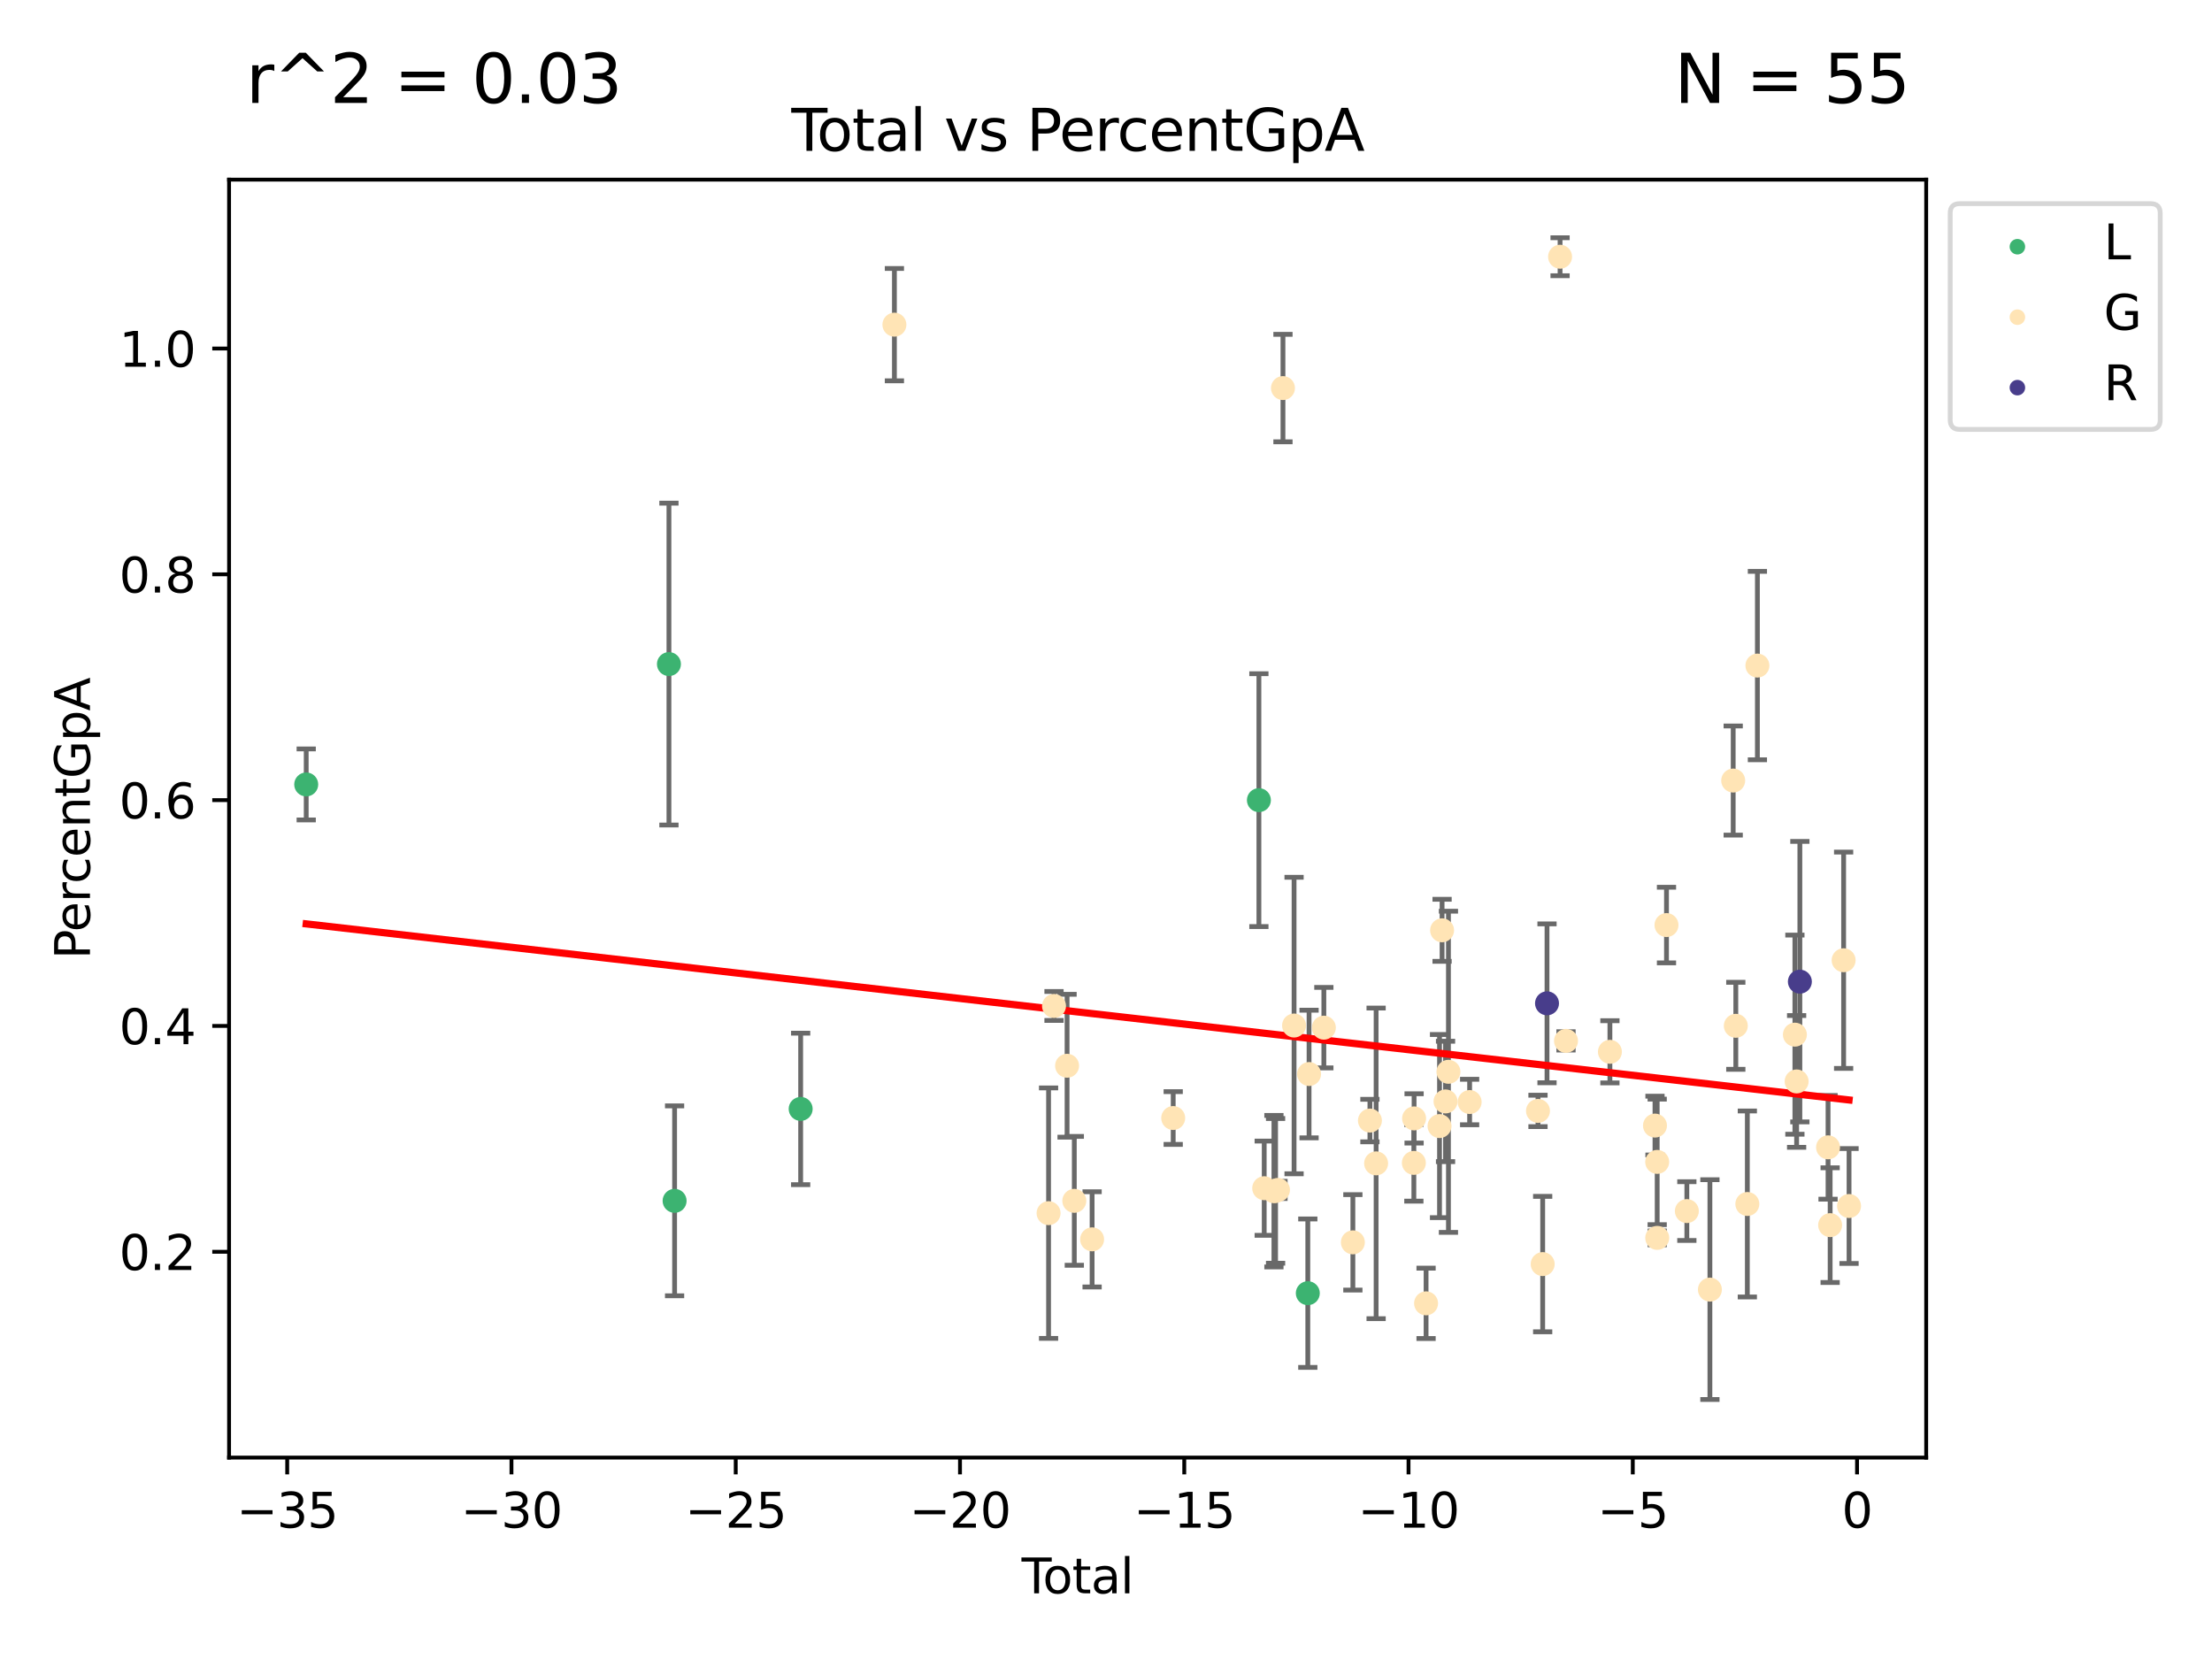 <?xml version="1.0" encoding="utf-8" standalone="no"?>
<!DOCTYPE svg PUBLIC "-//W3C//DTD SVG 1.1//EN"
  "http://www.w3.org/Graphics/SVG/1.1/DTD/svg11.dtd">
<svg xmlns:xlink="http://www.w3.org/1999/xlink" width="460.8pt" height="345.6pt" viewBox="0 0 460.8 345.6" xmlns="http://www.w3.org/2000/svg" version="1.1">
 <defs>
  <style type="text/css">*{stroke-linejoin: round; stroke-linecap: butt}</style>
 </defs>
 <g id="figure_1">
  <g id="patch_1">
   <path d="M 0 345.6 
L 460.8 345.6 
L 460.8 0 
L 0 0 
z
" style="fill: #ffffff"/>
  </g>
  <g id="axes_1">
   <g id="patch_2">
    <path d="M 47.72 303.64 
L 401.26 303.64 
L 401.26 37.423 
L 47.72 37.423 
z
" style="fill: #ffffff"/>
   </g>
   <g id="PathCollection_1">
    <defs>
     <path id="m136ac4ead8" d="M 0 1.118 
C 0.297 1.118 0.581 1 0.791 0.791 
C 1 0.581 1.118 0.297 1.118 0 
C 1.118 -0.297 1 -0.581 0.791 -0.791 
C 0.581 -1 0.297 -1.118 0 -1.118 
C -0.297 -1.118 -0.581 -1 -0.791 -0.791 
C -1 -0.581 -1.118 -0.297 -1.118 0 
C -1.118 0.297 -1 0.581 -0.791 0.791 
C -0.581 1 -0.297 1.118 0 1.118 
z
" style="stroke: #3cb371"/>
    </defs>
    <g clip-path="url(#pfb0d6f7162)">
     <use xlink:href="#m136ac4ead8" x="63.79" y="163.413" style="fill: #3cb371; stroke: #3cb371"/>
     <use xlink:href="#m136ac4ead8" x="139.351" y="138.341" style="fill: #3cb371; stroke: #3cb371"/>
     <use xlink:href="#m136ac4ead8" x="140.531" y="250.156" style="fill: #3cb371; stroke: #3cb371"/>
     <use xlink:href="#m136ac4ead8" x="166.792" y="231.007" style="fill: #3cb371; stroke: #3cb371"/>
     <use xlink:href="#m136ac4ead8" x="262.252" y="166.685" style="fill: #3cb371; stroke: #3cb371"/>
     <use xlink:href="#m136ac4ead8" x="272.441" y="269.395" style="fill: #3cb371; stroke: #3cb371"/>
    </g>
   </g>
   <g id="PathCollection_2">
    <defs>
     <path id="m3acd1bd5ed" d="M 0 1.118 
C 0.297 1.118 0.581 1 0.791 0.791 
C 1 0.581 1.118 0.297 1.118 0 
C 1.118 -0.297 1 -0.581 0.791 -0.791 
C 0.581 -1 0.297 -1.118 0 -1.118 
C -0.297 -1.118 -0.581 -1 -0.791 -0.791 
C -1 -0.581 -1.118 -0.297 -1.118 0 
C -1.118 0.297 -1 0.581 -0.791 0.791 
C -0.581 1 -0.297 1.118 0 1.118 
z
" style="stroke: #ffe4b5"/>
    </defs>
    <g clip-path="url(#pfb0d6f7162)">
     <use xlink:href="#m3acd1bd5ed" x="186.322" y="67.633" style="fill: #ffe4b5; stroke: #ffe4b5"/>
     <use xlink:href="#m3acd1bd5ed" x="218.437" y="252.722" style="fill: #ffe4b5; stroke: #ffe4b5"/>
     <use xlink:href="#m3acd1bd5ed" x="219.57" y="209.56" style="fill: #ffe4b5; stroke: #ffe4b5"/>
     <use xlink:href="#m3acd1bd5ed" x="222.292" y="222.016" style="fill: #ffe4b5; stroke: #ffe4b5"/>
     <use xlink:href="#m3acd1bd5ed" x="223.798" y="250.155" style="fill: #ffe4b5; stroke: #ffe4b5"/>
     <use xlink:href="#m3acd1bd5ed" x="227.505" y="258.178" style="fill: #ffe4b5; stroke: #ffe4b5"/>
     <use xlink:href="#m3acd1bd5ed" x="244.4" y="232.904" style="fill: #ffe4b5; stroke: #ffe4b5"/>
     <use xlink:href="#m3acd1bd5ed" x="263.358" y="247.524" style="fill: #ffe4b5; stroke: #ffe4b5"/>
     <use xlink:href="#m3acd1bd5ed" x="265.383" y="248.148" style="fill: #ffe4b5; stroke: #ffe4b5"/>
     <use xlink:href="#m3acd1bd5ed" x="265.726" y="248.078" style="fill: #ffe4b5; stroke: #ffe4b5"/>
     <use xlink:href="#m3acd1bd5ed" x="266.226" y="247.882" style="fill: #ffe4b5; stroke: #ffe4b5"/>
     <use xlink:href="#m3acd1bd5ed" x="267.265" y="80.843" style="fill: #ffe4b5; stroke: #ffe4b5"/>
     <use xlink:href="#m3acd1bd5ed" x="269.578" y="213.635" style="fill: #ffe4b5; stroke: #ffe4b5"/>
     <use xlink:href="#m3acd1bd5ed" x="272.702" y="223.739" style="fill: #ffe4b5; stroke: #ffe4b5"/>
     <use xlink:href="#m3acd1bd5ed" x="275.784" y="214.079" style="fill: #ffe4b5; stroke: #ffe4b5"/>
     <use xlink:href="#m3acd1bd5ed" x="281.827" y="258.804" style="fill: #ffe4b5; stroke: #ffe4b5"/>
     <use xlink:href="#m3acd1bd5ed" x="285.381" y="233.436" style="fill: #ffe4b5; stroke: #ffe4b5"/>
     <use xlink:href="#m3acd1bd5ed" x="286.669" y="242.35" style="fill: #ffe4b5; stroke: #ffe4b5"/>
     <use xlink:href="#m3acd1bd5ed" x="294.532" y="242.25" style="fill: #ffe4b5; stroke: #ffe4b5"/>
     <use xlink:href="#m3acd1bd5ed" x="294.58" y="232.984" style="fill: #ffe4b5; stroke: #ffe4b5"/>
     <use xlink:href="#m3acd1bd5ed" x="297.077" y="271.51" style="fill: #ffe4b5; stroke: #ffe4b5"/>
     <use xlink:href="#m3acd1bd5ed" x="299.88" y="234.583" style="fill: #ffe4b5; stroke: #ffe4b5"/>
     <use xlink:href="#m3acd1bd5ed" x="300.413" y="193.799" style="fill: #ffe4b5; stroke: #ffe4b5"/>
     <use xlink:href="#m3acd1bd5ed" x="301.133" y="229.448" style="fill: #ffe4b5; stroke: #ffe4b5"/>
     <use xlink:href="#m3acd1bd5ed" x="301.737" y="223.274" style="fill: #ffe4b5; stroke: #ffe4b5"/>
     <use xlink:href="#m3acd1bd5ed" x="306.151" y="229.571" style="fill: #ffe4b5; stroke: #ffe4b5"/>
     <use xlink:href="#m3acd1bd5ed" x="320.391" y="231.422" style="fill: #ffe4b5; stroke: #ffe4b5"/>
     <use xlink:href="#m3acd1bd5ed" x="321.369" y="263.332" style="fill: #ffe4b5; stroke: #ffe4b5"/>
     <use xlink:href="#m3acd1bd5ed" x="324.991" y="53.482" style="fill: #ffe4b5; stroke: #ffe4b5"/>
     <use xlink:href="#m3acd1bd5ed" x="326.228" y="216.835" style="fill: #ffe4b5; stroke: #ffe4b5"/>
     <use xlink:href="#m3acd1bd5ed" x="335.374" y="219.109" style="fill: #ffe4b5; stroke: #ffe4b5"/>
     <use xlink:href="#m3acd1bd5ed" x="344.764" y="234.479" style="fill: #ffe4b5; stroke: #ffe4b5"/>
     <use xlink:href="#m3acd1bd5ed" x="345.222" y="242.044" style="fill: #ffe4b5; stroke: #ffe4b5"/>
     <use xlink:href="#m3acd1bd5ed" x="345.232" y="257.875" style="fill: #ffe4b5; stroke: #ffe4b5"/>
     <use xlink:href="#m3acd1bd5ed" x="347.16" y="192.708" style="fill: #ffe4b5; stroke: #ffe4b5"/>
     <use xlink:href="#m3acd1bd5ed" x="351.401" y="252.291" style="fill: #ffe4b5; stroke: #ffe4b5"/>
     <use xlink:href="#m3acd1bd5ed" x="356.205" y="268.647" style="fill: #ffe4b5; stroke: #ffe4b5"/>
     <use xlink:href="#m3acd1bd5ed" x="361.057" y="162.603" style="fill: #ffe4b5; stroke: #ffe4b5"/>
     <use xlink:href="#m3acd1bd5ed" x="361.601" y="213.694" style="fill: #ffe4b5; stroke: #ffe4b5"/>
     <use xlink:href="#m3acd1bd5ed" x="364.003" y="250.813" style="fill: #ffe4b5; stroke: #ffe4b5"/>
     <use xlink:href="#m3acd1bd5ed" x="366.1" y="138.651" style="fill: #ffe4b5; stroke: #ffe4b5"/>
     <use xlink:href="#m3acd1bd5ed" x="373.91" y="215.538" style="fill: #ffe4b5; stroke: #ffe4b5"/>
     <use xlink:href="#m3acd1bd5ed" x="374.27" y="225.281" style="fill: #ffe4b5; stroke: #ffe4b5"/>
     <use xlink:href="#m3acd1bd5ed" x="380.817" y="239.011" style="fill: #ffe4b5; stroke: #ffe4b5"/>
     <use xlink:href="#m3acd1bd5ed" x="381.252" y="255.218" style="fill: #ffe4b5; stroke: #ffe4b5"/>
     <use xlink:href="#m3acd1bd5ed" x="384.061" y="200.037" style="fill: #ffe4b5; stroke: #ffe4b5"/>
     <use xlink:href="#m3acd1bd5ed" x="385.19" y="251.235" style="fill: #ffe4b5; stroke: #ffe4b5"/>
    </g>
   </g>
   <g id="PathCollection_3">
    <defs>
     <path id="m3a905951c0" d="M 0 1.118 
C 0.297 1.118 0.581 1 0.791 0.791 
C 1 0.581 1.118 0.297 1.118 0 
C 1.118 -0.297 1 -0.581 0.791 -0.791 
C 0.581 -1 0.297 -1.118 0 -1.118 
C -0.297 -1.118 -0.581 -1 -0.791 -0.791 
C -1 -0.581 -1.118 -0.297 -1.118 0 
C -1.118 0.297 -1 0.581 -0.791 0.791 
C -0.581 1 -0.297 1.118 0 1.118 
z
" style="stroke: #483d8b"/>
    </defs>
    <g clip-path="url(#pfb0d6f7162)">
     <use xlink:href="#m3a905951c0" x="322.271" y="209.011" style="fill: #483d8b; stroke: #483d8b"/>
     <use xlink:href="#m3a905951c0" x="374.946" y="204.495" style="fill: #483d8b; stroke: #483d8b"/>
    </g>
   </g>
   <g id="matplotlib.axis_1">
    <g id="xtick_1">
     <g id="line2d_1">
      <defs>
       <path id="m0b427a3e64" d="M 0 0 
L 0 3.5 
" style="stroke: #000000; stroke-width: 0.8"/>
      </defs>
      <g>
       <use xlink:href="#m0b427a3e64" x="59.83" y="303.64" style="stroke: #000000; stroke-width: 0.8"/>
      </g>
     </g>
     <g id="text_1">
      <!-- −35 -->
      <g transform="translate(49.278 318.238)scale(0.1 -0.1)">
       <defs>
        <path id="DejaVuSans-2212" d="M 678 2272 
L 4684 2272 
L 4684 1741 
L 678 1741 
L 678 2272 
z
" transform="scale(0.016)"/>
        <path id="DejaVuSans-33" d="M 2597 2516 
Q 3050 2419 3304 2112 
Q 3559 1806 3559 1356 
Q 3559 666 3084 287 
Q 2609 -91 1734 -91 
Q 1441 -91 1130 -33 
Q 819 25 488 141 
L 488 750 
Q 750 597 1062 519 
Q 1375 441 1716 441 
Q 2309 441 2620 675 
Q 2931 909 2931 1356 
Q 2931 1769 2642 2001 
Q 2353 2234 1838 2234 
L 1294 2234 
L 1294 2753 
L 1863 2753 
Q 2328 2753 2575 2939 
Q 2822 3125 2822 3475 
Q 2822 3834 2567 4026 
Q 2313 4219 1838 4219 
Q 1578 4219 1281 4162 
Q 984 4106 628 3988 
L 628 4550 
Q 988 4650 1302 4700 
Q 1616 4750 1894 4750 
Q 2613 4750 3031 4423 
Q 3450 4097 3450 3541 
Q 3450 3153 3228 2886 
Q 3006 2619 2597 2516 
z
" transform="scale(0.016)"/>
        <path id="DejaVuSans-35" d="M 691 4666 
L 3169 4666 
L 3169 4134 
L 1269 4134 
L 1269 2991 
Q 1406 3038 1543 3061 
Q 1681 3084 1819 3084 
Q 2600 3084 3056 2656 
Q 3513 2228 3513 1497 
Q 3513 744 3044 326 
Q 2575 -91 1722 -91 
Q 1428 -91 1123 -41 
Q 819 9 494 109 
L 494 744 
Q 775 591 1075 516 
Q 1375 441 1709 441 
Q 2250 441 2565 725 
Q 2881 1009 2881 1497 
Q 2881 1984 2565 2268 
Q 2250 2553 1709 2553 
Q 1456 2553 1204 2497 
Q 953 2441 691 2322 
L 691 4666 
z
" transform="scale(0.016)"/>
       </defs>
       <use xlink:href="#DejaVuSans-2212"/>
       <use xlink:href="#DejaVuSans-33" x="83.789"/>
       <use xlink:href="#DejaVuSans-35" x="147.412"/>
      </g>
     </g>
    </g>
    <g id="xtick_2">
     <g id="line2d_2">
      <g>
       <use xlink:href="#m0b427a3e64" x="106.548" y="303.64" style="stroke: #000000; stroke-width: 0.8"/>
      </g>
     </g>
     <g id="text_2">
      <!-- −30 -->
      <g transform="translate(95.996 318.238)scale(0.1 -0.1)">
       <defs>
        <path id="DejaVuSans-30" d="M 2034 4250 
Q 1547 4250 1301 3770 
Q 1056 3291 1056 2328 
Q 1056 1369 1301 889 
Q 1547 409 2034 409 
Q 2525 409 2770 889 
Q 3016 1369 3016 2328 
Q 3016 3291 2770 3770 
Q 2525 4250 2034 4250 
z
M 2034 4750 
Q 2819 4750 3233 4129 
Q 3647 3509 3647 2328 
Q 3647 1150 3233 529 
Q 2819 -91 2034 -91 
Q 1250 -91 836 529 
Q 422 1150 422 2328 
Q 422 3509 836 4129 
Q 1250 4750 2034 4750 
z
" transform="scale(0.016)"/>
       </defs>
       <use xlink:href="#DejaVuSans-2212"/>
       <use xlink:href="#DejaVuSans-33" x="83.789"/>
       <use xlink:href="#DejaVuSans-30" x="147.412"/>
      </g>
     </g>
    </g>
    <g id="xtick_3">
     <g id="line2d_3">
      <g>
       <use xlink:href="#m0b427a3e64" x="153.266" y="303.64" style="stroke: #000000; stroke-width: 0.8"/>
      </g>
     </g>
     <g id="text_3">
      <!-- −25 -->
      <g transform="translate(142.714 318.238)scale(0.1 -0.1)">
       <defs>
        <path id="DejaVuSans-32" d="M 1228 531 
L 3431 531 
L 3431 0 
L 469 0 
L 469 531 
Q 828 903 1448 1529 
Q 2069 2156 2228 2338 
Q 2531 2678 2651 2914 
Q 2772 3150 2772 3378 
Q 2772 3750 2511 3984 
Q 2250 4219 1831 4219 
Q 1534 4219 1204 4116 
Q 875 4013 500 3803 
L 500 4441 
Q 881 4594 1212 4672 
Q 1544 4750 1819 4750 
Q 2544 4750 2975 4387 
Q 3406 4025 3406 3419 
Q 3406 3131 3298 2873 
Q 3191 2616 2906 2266 
Q 2828 2175 2409 1742 
Q 1991 1309 1228 531 
z
" transform="scale(0.016)"/>
       </defs>
       <use xlink:href="#DejaVuSans-2212"/>
       <use xlink:href="#DejaVuSans-32" x="83.789"/>
       <use xlink:href="#DejaVuSans-35" x="147.412"/>
      </g>
     </g>
    </g>
    <g id="xtick_4">
     <g id="line2d_4">
      <g>
       <use xlink:href="#m0b427a3e64" x="199.984" y="303.64" style="stroke: #000000; stroke-width: 0.8"/>
      </g>
     </g>
     <g id="text_4">
      <!-- −20 -->
      <g transform="translate(189.432 318.238)scale(0.1 -0.1)">
       <use xlink:href="#DejaVuSans-2212"/>
       <use xlink:href="#DejaVuSans-32" x="83.789"/>
       <use xlink:href="#DejaVuSans-30" x="147.412"/>
      </g>
     </g>
    </g>
    <g id="xtick_5">
     <g id="line2d_5">
      <g>
       <use xlink:href="#m0b427a3e64" x="246.702" y="303.64" style="stroke: #000000; stroke-width: 0.8"/>
      </g>
     </g>
     <g id="text_5">
      <!-- −15 -->
      <g transform="translate(236.15 318.238)scale(0.1 -0.1)">
       <defs>
        <path id="DejaVuSans-31" d="M 794 531 
L 1825 531 
L 1825 4091 
L 703 3866 
L 703 4441 
L 1819 4666 
L 2450 4666 
L 2450 531 
L 3481 531 
L 3481 0 
L 794 0 
L 794 531 
z
" transform="scale(0.016)"/>
       </defs>
       <use xlink:href="#DejaVuSans-2212"/>
       <use xlink:href="#DejaVuSans-31" x="83.789"/>
       <use xlink:href="#DejaVuSans-35" x="147.412"/>
      </g>
     </g>
    </g>
    <g id="xtick_6">
     <g id="line2d_6">
      <g>
       <use xlink:href="#m0b427a3e64" x="293.42" y="303.64" style="stroke: #000000; stroke-width: 0.8"/>
      </g>
     </g>
     <g id="text_6">
      <!-- −10 -->
      <g transform="translate(282.868 318.238)scale(0.1 -0.1)">
       <use xlink:href="#DejaVuSans-2212"/>
       <use xlink:href="#DejaVuSans-31" x="83.789"/>
       <use xlink:href="#DejaVuSans-30" x="147.412"/>
      </g>
     </g>
    </g>
    <g id="xtick_7">
     <g id="line2d_7">
      <g>
       <use xlink:href="#m0b427a3e64" x="340.138" y="303.64" style="stroke: #000000; stroke-width: 0.8"/>
      </g>
     </g>
     <g id="text_7">
      <!-- −5 -->
      <g transform="translate(332.767 318.238)scale(0.1 -0.1)">
       <use xlink:href="#DejaVuSans-2212"/>
       <use xlink:href="#DejaVuSans-35" x="83.789"/>
      </g>
     </g>
    </g>
    <g id="xtick_8">
     <g id="line2d_8">
      <g>
       <use xlink:href="#m0b427a3e64" x="386.856" y="303.64" style="stroke: #000000; stroke-width: 0.8"/>
      </g>
     </g>
     <g id="text_8">
      <!-- 0 -->
      <g transform="translate(383.674 318.238)scale(0.1 -0.1)">
       <use xlink:href="#DejaVuSans-30"/>
      </g>
     </g>
    </g>
    <g id="text_9">
     <!-- Total -->
     <g transform="translate(212.813 331.917)scale(0.1 -0.1)">
      <defs>
       <path id="DejaVuSans-54" d="M -19 4666 
L 3928 4666 
L 3928 4134 
L 2272 4134 
L 2272 0 
L 1638 0 
L 1638 4134 
L -19 4134 
L -19 4666 
z
" transform="scale(0.016)"/>
       <path id="DejaVuSans-6f" d="M 1959 3097 
Q 1497 3097 1228 2736 
Q 959 2375 959 1747 
Q 959 1119 1226 758 
Q 1494 397 1959 397 
Q 2419 397 2687 759 
Q 2956 1122 2956 1747 
Q 2956 2369 2687 2733 
Q 2419 3097 1959 3097 
z
M 1959 3584 
Q 2709 3584 3137 3096 
Q 3566 2609 3566 1747 
Q 3566 888 3137 398 
Q 2709 -91 1959 -91 
Q 1206 -91 779 398 
Q 353 888 353 1747 
Q 353 2609 779 3096 
Q 1206 3584 1959 3584 
z
" transform="scale(0.016)"/>
       <path id="DejaVuSans-74" d="M 1172 4494 
L 1172 3500 
L 2356 3500 
L 2356 3053 
L 1172 3053 
L 1172 1153 
Q 1172 725 1289 603 
Q 1406 481 1766 481 
L 2356 481 
L 2356 0 
L 1766 0 
Q 1100 0 847 248 
Q 594 497 594 1153 
L 594 3053 
L 172 3053 
L 172 3500 
L 594 3500 
L 594 4494 
L 1172 4494 
z
" transform="scale(0.016)"/>
       <path id="DejaVuSans-61" d="M 2194 1759 
Q 1497 1759 1228 1600 
Q 959 1441 959 1056 
Q 959 750 1161 570 
Q 1363 391 1709 391 
Q 2188 391 2477 730 
Q 2766 1069 2766 1631 
L 2766 1759 
L 2194 1759 
z
M 3341 1997 
L 3341 0 
L 2766 0 
L 2766 531 
Q 2569 213 2275 61 
Q 1981 -91 1556 -91 
Q 1019 -91 701 211 
Q 384 513 384 1019 
Q 384 1609 779 1909 
Q 1175 2209 1959 2209 
L 2766 2209 
L 2766 2266 
Q 2766 2663 2505 2880 
Q 2244 3097 1772 3097 
Q 1472 3097 1187 3025 
Q 903 2953 641 2809 
L 641 3341 
Q 956 3463 1253 3523 
Q 1550 3584 1831 3584 
Q 2591 3584 2966 3190 
Q 3341 2797 3341 1997 
z
" transform="scale(0.016)"/>
       <path id="DejaVuSans-6c" d="M 603 4863 
L 1178 4863 
L 1178 0 
L 603 0 
L 603 4863 
z
" transform="scale(0.016)"/>
      </defs>
      <use xlink:href="#DejaVuSans-54"/>
      <use xlink:href="#DejaVuSans-6f" x="44.084"/>
      <use xlink:href="#DejaVuSans-74" x="105.266"/>
      <use xlink:href="#DejaVuSans-61" x="144.475"/>
      <use xlink:href="#DejaVuSans-6c" x="205.754"/>
     </g>
    </g>
   </g>
   <g id="matplotlib.axis_2">
    <g id="ytick_1">
     <g id="line2d_9">
      <defs>
       <path id="m2cb044f7b7" d="M 0 0 
L -3.5 0 
" style="stroke: #000000; stroke-width: 0.8"/>
      </defs>
      <g>
       <use xlink:href="#m2cb044f7b7" x="47.72" y="260.765" style="stroke: #000000; stroke-width: 0.8"/>
      </g>
     </g>
     <g id="text_10">
      <!-- 0.2 -->
      <g transform="translate(24.817 264.564)scale(0.1 -0.1)">
       <defs>
        <path id="DejaVuSans-2e" d="M 684 794 
L 1344 794 
L 1344 0 
L 684 0 
L 684 794 
z
" transform="scale(0.016)"/>
       </defs>
       <use xlink:href="#DejaVuSans-30"/>
       <use xlink:href="#DejaVuSans-2e" x="63.623"/>
       <use xlink:href="#DejaVuSans-32" x="95.41"/>
      </g>
     </g>
    </g>
    <g id="ytick_2">
     <g id="line2d_10">
      <g>
       <use xlink:href="#m2cb044f7b7" x="47.72" y="213.723" style="stroke: #000000; stroke-width: 0.8"/>
      </g>
     </g>
     <g id="text_11">
      <!-- 0.4 -->
      <g transform="translate(24.817 217.523)scale(0.1 -0.1)">
       <defs>
        <path id="DejaVuSans-34" d="M 2419 4116 
L 825 1625 
L 2419 1625 
L 2419 4116 
z
M 2253 4666 
L 3047 4666 
L 3047 1625 
L 3713 1625 
L 3713 1100 
L 3047 1100 
L 3047 0 
L 2419 0 
L 2419 1100 
L 313 1100 
L 313 1709 
L 2253 4666 
z
" transform="scale(0.016)"/>
       </defs>
       <use xlink:href="#DejaVuSans-30"/>
       <use xlink:href="#DejaVuSans-2e" x="63.623"/>
       <use xlink:href="#DejaVuSans-34" x="95.41"/>
      </g>
     </g>
    </g>
    <g id="ytick_3">
     <g id="line2d_11">
      <g>
       <use xlink:href="#m2cb044f7b7" x="47.72" y="166.682" style="stroke: #000000; stroke-width: 0.8"/>
      </g>
     </g>
     <g id="text_12">
      <!-- 0.6 -->
      <g transform="translate(24.817 170.481)scale(0.1 -0.1)">
       <defs>
        <path id="DejaVuSans-36" d="M 2113 2584 
Q 1688 2584 1439 2293 
Q 1191 2003 1191 1497 
Q 1191 994 1439 701 
Q 1688 409 2113 409 
Q 2538 409 2786 701 
Q 3034 994 3034 1497 
Q 3034 2003 2786 2293 
Q 2538 2584 2113 2584 
z
M 3366 4563 
L 3366 3988 
Q 3128 4100 2886 4159 
Q 2644 4219 2406 4219 
Q 1781 4219 1451 3797 
Q 1122 3375 1075 2522 
Q 1259 2794 1537 2939 
Q 1816 3084 2150 3084 
Q 2853 3084 3261 2657 
Q 3669 2231 3669 1497 
Q 3669 778 3244 343 
Q 2819 -91 2113 -91 
Q 1303 -91 875 529 
Q 447 1150 447 2328 
Q 447 3434 972 4092 
Q 1497 4750 2381 4750 
Q 2619 4750 2861 4703 
Q 3103 4656 3366 4563 
z
" transform="scale(0.016)"/>
       </defs>
       <use xlink:href="#DejaVuSans-30"/>
       <use xlink:href="#DejaVuSans-2e" x="63.623"/>
       <use xlink:href="#DejaVuSans-36" x="95.41"/>
      </g>
     </g>
    </g>
    <g id="ytick_4">
     <g id="line2d_12">
      <g>
       <use xlink:href="#m2cb044f7b7" x="47.72" y="119.64" style="stroke: #000000; stroke-width: 0.8"/>
      </g>
     </g>
     <g id="text_13">
      <!-- 0.8 -->
      <g transform="translate(24.817 123.439)scale(0.1 -0.1)">
       <defs>
        <path id="DejaVuSans-38" d="M 2034 2216 
Q 1584 2216 1326 1975 
Q 1069 1734 1069 1313 
Q 1069 891 1326 650 
Q 1584 409 2034 409 
Q 2484 409 2743 651 
Q 3003 894 3003 1313 
Q 3003 1734 2745 1975 
Q 2488 2216 2034 2216 
z
M 1403 2484 
Q 997 2584 770 2862 
Q 544 3141 544 3541 
Q 544 4100 942 4425 
Q 1341 4750 2034 4750 
Q 2731 4750 3128 4425 
Q 3525 4100 3525 3541 
Q 3525 3141 3298 2862 
Q 3072 2584 2669 2484 
Q 3125 2378 3379 2068 
Q 3634 1759 3634 1313 
Q 3634 634 3220 271 
Q 2806 -91 2034 -91 
Q 1263 -91 848 271 
Q 434 634 434 1313 
Q 434 1759 690 2068 
Q 947 2378 1403 2484 
z
M 1172 3481 
Q 1172 3119 1398 2916 
Q 1625 2713 2034 2713 
Q 2441 2713 2670 2916 
Q 2900 3119 2900 3481 
Q 2900 3844 2670 4047 
Q 2441 4250 2034 4250 
Q 1625 4250 1398 4047 
Q 1172 3844 1172 3481 
z
" transform="scale(0.016)"/>
       </defs>
       <use xlink:href="#DejaVuSans-30"/>
       <use xlink:href="#DejaVuSans-2e" x="63.623"/>
       <use xlink:href="#DejaVuSans-38" x="95.41"/>
      </g>
     </g>
    </g>
    <g id="ytick_5">
     <g id="line2d_13">
      <g>
       <use xlink:href="#m2cb044f7b7" x="47.72" y="72.599" style="stroke: #000000; stroke-width: 0.8"/>
      </g>
     </g>
     <g id="text_14">
      <!-- 1.0 -->
      <g transform="translate(24.817 76.398)scale(0.1 -0.1)">
       <use xlink:href="#DejaVuSans-31"/>
       <use xlink:href="#DejaVuSans-2e" x="63.623"/>
       <use xlink:href="#DejaVuSans-30" x="95.41"/>
      </g>
     </g>
    </g>
    <g id="text_15">
     <!-- PercentGpA -->
     <g transform="translate(18.737 199.808)rotate(-90)scale(0.1 -0.1)">
      <defs>
       <path id="DejaVuSans-50" d="M 1259 4147 
L 1259 2394 
L 2053 2394 
Q 2494 2394 2734 2622 
Q 2975 2850 2975 3272 
Q 2975 3691 2734 3919 
Q 2494 4147 2053 4147 
L 1259 4147 
z
M 628 4666 
L 2053 4666 
Q 2838 4666 3239 4311 
Q 3641 3956 3641 3272 
Q 3641 2581 3239 2228 
Q 2838 1875 2053 1875 
L 1259 1875 
L 1259 0 
L 628 0 
L 628 4666 
z
" transform="scale(0.016)"/>
       <path id="DejaVuSans-65" d="M 3597 1894 
L 3597 1613 
L 953 1613 
Q 991 1019 1311 708 
Q 1631 397 2203 397 
Q 2534 397 2845 478 
Q 3156 559 3463 722 
L 3463 178 
Q 3153 47 2828 -22 
Q 2503 -91 2169 -91 
Q 1331 -91 842 396 
Q 353 884 353 1716 
Q 353 2575 817 3079 
Q 1281 3584 2069 3584 
Q 2775 3584 3186 3129 
Q 3597 2675 3597 1894 
z
M 3022 2063 
Q 3016 2534 2758 2815 
Q 2500 3097 2075 3097 
Q 1594 3097 1305 2825 
Q 1016 2553 972 2059 
L 3022 2063 
z
" transform="scale(0.016)"/>
       <path id="DejaVuSans-72" d="M 2631 2963 
Q 2534 3019 2420 3045 
Q 2306 3072 2169 3072 
Q 1681 3072 1420 2755 
Q 1159 2438 1159 1844 
L 1159 0 
L 581 0 
L 581 3500 
L 1159 3500 
L 1159 2956 
Q 1341 3275 1631 3429 
Q 1922 3584 2338 3584 
Q 2397 3584 2469 3576 
Q 2541 3569 2628 3553 
L 2631 2963 
z
" transform="scale(0.016)"/>
       <path id="DejaVuSans-63" d="M 3122 3366 
L 3122 2828 
Q 2878 2963 2633 3030 
Q 2388 3097 2138 3097 
Q 1578 3097 1268 2742 
Q 959 2388 959 1747 
Q 959 1106 1268 751 
Q 1578 397 2138 397 
Q 2388 397 2633 464 
Q 2878 531 3122 666 
L 3122 134 
Q 2881 22 2623 -34 
Q 2366 -91 2075 -91 
Q 1284 -91 818 406 
Q 353 903 353 1747 
Q 353 2603 823 3093 
Q 1294 3584 2113 3584 
Q 2378 3584 2631 3529 
Q 2884 3475 3122 3366 
z
" transform="scale(0.016)"/>
       <path id="DejaVuSans-6e" d="M 3513 2113 
L 3513 0 
L 2938 0 
L 2938 2094 
Q 2938 2591 2744 2837 
Q 2550 3084 2163 3084 
Q 1697 3084 1428 2787 
Q 1159 2491 1159 1978 
L 1159 0 
L 581 0 
L 581 3500 
L 1159 3500 
L 1159 2956 
Q 1366 3272 1645 3428 
Q 1925 3584 2291 3584 
Q 2894 3584 3203 3211 
Q 3513 2838 3513 2113 
z
" transform="scale(0.016)"/>
       <path id="DejaVuSans-47" d="M 3809 666 
L 3809 1919 
L 2778 1919 
L 2778 2438 
L 4434 2438 
L 4434 434 
Q 4069 175 3628 42 
Q 3188 -91 2688 -91 
Q 1594 -91 976 548 
Q 359 1188 359 2328 
Q 359 3472 976 4111 
Q 1594 4750 2688 4750 
Q 3144 4750 3555 4637 
Q 3966 4525 4313 4306 
L 4313 3634 
Q 3963 3931 3569 4081 
Q 3175 4231 2741 4231 
Q 1884 4231 1454 3753 
Q 1025 3275 1025 2328 
Q 1025 1384 1454 906 
Q 1884 428 2741 428 
Q 3075 428 3337 486 
Q 3600 544 3809 666 
z
" transform="scale(0.016)"/>
       <path id="DejaVuSans-70" d="M 1159 525 
L 1159 -1331 
L 581 -1331 
L 581 3500 
L 1159 3500 
L 1159 2969 
Q 1341 3281 1617 3432 
Q 1894 3584 2278 3584 
Q 2916 3584 3314 3078 
Q 3713 2572 3713 1747 
Q 3713 922 3314 415 
Q 2916 -91 2278 -91 
Q 1894 -91 1617 61 
Q 1341 213 1159 525 
z
M 3116 1747 
Q 3116 2381 2855 2742 
Q 2594 3103 2138 3103 
Q 1681 3103 1420 2742 
Q 1159 2381 1159 1747 
Q 1159 1113 1420 752 
Q 1681 391 2138 391 
Q 2594 391 2855 752 
Q 3116 1113 3116 1747 
z
" transform="scale(0.016)"/>
       <path id="DejaVuSans-41" d="M 2188 4044 
L 1331 1722 
L 3047 1722 
L 2188 4044 
z
M 1831 4666 
L 2547 4666 
L 4325 0 
L 3669 0 
L 3244 1197 
L 1141 1197 
L 716 0 
L 50 0 
L 1831 4666 
z
" transform="scale(0.016)"/>
      </defs>
      <use xlink:href="#DejaVuSans-50"/>
      <use xlink:href="#DejaVuSans-65" x="56.678"/>
      <use xlink:href="#DejaVuSans-72" x="118.201"/>
      <use xlink:href="#DejaVuSans-63" x="157.064"/>
      <use xlink:href="#DejaVuSans-65" x="212.045"/>
      <use xlink:href="#DejaVuSans-6e" x="273.568"/>
      <use xlink:href="#DejaVuSans-74" x="336.947"/>
      <use xlink:href="#DejaVuSans-47" x="376.156"/>
      <use xlink:href="#DejaVuSans-70" x="453.646"/>
      <use xlink:href="#DejaVuSans-41" x="517.123"/>
     </g>
    </g>
   </g>
   <g id="LineCollection_1">
    <path d="M 63.79 170.811 
L 63.79 156.015 
" clip-path="url(#pfb0d6f7162)" style="fill: none; stroke: #696969"/>
    <path d="M 139.351 171.866 
L 139.351 104.817 
" clip-path="url(#pfb0d6f7162)" style="fill: none; stroke: #696969"/>
    <path d="M 140.531 269.935 
L 140.531 230.377 
" clip-path="url(#pfb0d6f7162)" style="fill: none; stroke: #696969"/>
    <path d="M 166.792 246.784 
L 166.792 215.231 
" clip-path="url(#pfb0d6f7162)" style="fill: none; stroke: #696969"/>
    <path d="M 262.252 193.018 
L 262.252 140.351 
" clip-path="url(#pfb0d6f7162)" style="fill: none; stroke: #696969"/>
    <path d="M 272.441 284.856 
L 272.441 253.933 
" clip-path="url(#pfb0d6f7162)" style="fill: none; stroke: #696969"/>
   </g>
   <g id="line2d_14">
    <defs>
     <path id="m3a8bb14236" d="M 2 0 
L -2 -0 
" style="stroke: #696969"/>
    </defs>
    <g clip-path="url(#pfb0d6f7162)">
     <use xlink:href="#m3a8bb14236" x="63.79" y="170.811" style="fill: #696969; stroke: #696969"/>
     <use xlink:href="#m3a8bb14236" x="139.351" y="171.866" style="fill: #696969; stroke: #696969"/>
     <use xlink:href="#m3a8bb14236" x="140.531" y="269.935" style="fill: #696969; stroke: #696969"/>
     <use xlink:href="#m3a8bb14236" x="166.792" y="246.784" style="fill: #696969; stroke: #696969"/>
     <use xlink:href="#m3a8bb14236" x="262.252" y="193.018" style="fill: #696969; stroke: #696969"/>
     <use xlink:href="#m3a8bb14236" x="272.441" y="284.856" style="fill: #696969; stroke: #696969"/>
    </g>
   </g>
   <g id="line2d_15">
    <g clip-path="url(#pfb0d6f7162)">
     <use xlink:href="#m3a8bb14236" x="63.79" y="156.015" style="fill: #696969; stroke: #696969"/>
     <use xlink:href="#m3a8bb14236" x="139.351" y="104.817" style="fill: #696969; stroke: #696969"/>
     <use xlink:href="#m3a8bb14236" x="140.531" y="230.377" style="fill: #696969; stroke: #696969"/>
     <use xlink:href="#m3a8bb14236" x="166.792" y="215.231" style="fill: #696969; stroke: #696969"/>
     <use xlink:href="#m3a8bb14236" x="262.252" y="140.351" style="fill: #696969; stroke: #696969"/>
     <use xlink:href="#m3a8bb14236" x="272.441" y="253.933" style="fill: #696969; stroke: #696969"/>
    </g>
   </g>
   <g id="LineCollection_2">
    <path d="M 186.322 79.333 
L 186.322 55.932 
" clip-path="url(#pfb0d6f7162)" style="fill: none; stroke: #696969"/>
    <path d="M 218.437 278.807 
L 218.437 226.637 
" clip-path="url(#pfb0d6f7162)" style="fill: none; stroke: #696969"/>
    <path d="M 219.57 212.577 
L 219.57 206.544 
" clip-path="url(#pfb0d6f7162)" style="fill: none; stroke: #696969"/>
    <path d="M 222.292 236.898 
L 222.292 207.135 
" clip-path="url(#pfb0d6f7162)" style="fill: none; stroke: #696969"/>
    <path d="M 223.798 263.576 
L 223.798 236.734 
" clip-path="url(#pfb0d6f7162)" style="fill: none; stroke: #696969"/>
    <path d="M 227.505 268.1 
L 227.505 248.257 
" clip-path="url(#pfb0d6f7162)" style="fill: none; stroke: #696969"/>
    <path d="M 244.4 238.401 
L 244.4 227.406 
" clip-path="url(#pfb0d6f7162)" style="fill: none; stroke: #696969"/>
    <path d="M 263.358 257.339 
L 263.358 237.709 
" clip-path="url(#pfb0d6f7162)" style="fill: none; stroke: #696969"/>
    <path d="M 265.383 263.927 
L 265.383 232.368 
" clip-path="url(#pfb0d6f7162)" style="fill: none; stroke: #696969"/>
    <path d="M 265.726 263.151 
L 265.726 233.006 
" clip-path="url(#pfb0d6f7162)" style="fill: none; stroke: #696969"/>
    <path d="M 266.226 249.677 
L 266.226 246.087 
" clip-path="url(#pfb0d6f7162)" style="fill: none; stroke: #696969"/>
    <path d="M 267.265 92.039 
L 267.265 69.647 
" clip-path="url(#pfb0d6f7162)" style="fill: none; stroke: #696969"/>
    <path d="M 269.578 244.518 
L 269.578 182.752 
" clip-path="url(#pfb0d6f7162)" style="fill: none; stroke: #696969"/>
    <path d="M 272.702 237.037 
L 272.702 210.442 
" clip-path="url(#pfb0d6f7162)" style="fill: none; stroke: #696969"/>
    <path d="M 275.784 222.463 
L 275.784 205.695 
" clip-path="url(#pfb0d6f7162)" style="fill: none; stroke: #696969"/>
    <path d="M 281.827 268.744 
L 281.827 248.863 
" clip-path="url(#pfb0d6f7162)" style="fill: none; stroke: #696969"/>
    <path d="M 285.381 237.865 
L 285.381 229.007 
" clip-path="url(#pfb0d6f7162)" style="fill: none; stroke: #696969"/>
    <path d="M 286.669 274.701 
L 286.669 209.999 
" clip-path="url(#pfb0d6f7162)" style="fill: none; stroke: #696969"/>
    <path d="M 294.532 250.219 
L 294.532 234.281 
" clip-path="url(#pfb0d6f7162)" style="fill: none; stroke: #696969"/>
    <path d="M 294.58 238.118 
L 294.58 227.849 
" clip-path="url(#pfb0d6f7162)" style="fill: none; stroke: #696969"/>
    <path d="M 297.077 278.841 
L 297.077 264.179 
" clip-path="url(#pfb0d6f7162)" style="fill: none; stroke: #696969"/>
    <path d="M 299.88 253.659 
L 299.88 215.507 
" clip-path="url(#pfb0d6f7162)" style="fill: none; stroke: #696969"/>
    <path d="M 300.413 200.262 
L 300.413 187.336 
" clip-path="url(#pfb0d6f7162)" style="fill: none; stroke: #696969"/>
    <path d="M 301.133 241.987 
L 301.133 216.909 
" clip-path="url(#pfb0d6f7162)" style="fill: none; stroke: #696969"/>
    <path d="M 301.737 256.727 
L 301.737 189.821 
" clip-path="url(#pfb0d6f7162)" style="fill: none; stroke: #696969"/>
    <path d="M 306.151 234.309 
L 306.151 224.832 
" clip-path="url(#pfb0d6f7162)" style="fill: none; stroke: #696969"/>
    <path d="M 320.391 234.694 
L 320.391 228.151 
" clip-path="url(#pfb0d6f7162)" style="fill: none; stroke: #696969"/>
    <path d="M 321.369 277.438 
L 321.369 249.226 
" clip-path="url(#pfb0d6f7162)" style="fill: none; stroke: #696969"/>
    <path d="M 324.991 57.44 
L 324.991 49.524 
" clip-path="url(#pfb0d6f7162)" style="fill: none; stroke: #696969"/>
    <path d="M 326.228 218.744 
L 326.228 214.926 
" clip-path="url(#pfb0d6f7162)" style="fill: none; stroke: #696969"/>
    <path d="M 335.374 225.587 
L 335.374 212.632 
" clip-path="url(#pfb0d6f7162)" style="fill: none; stroke: #696969"/>
    <path d="M 344.764 240.602 
L 344.764 228.356 
" clip-path="url(#pfb0d6f7162)" style="fill: none; stroke: #696969"/>
    <path d="M 345.222 255.117 
L 345.222 228.971 
" clip-path="url(#pfb0d6f7162)" style="fill: none; stroke: #696969"/>
    <path d="M 345.232 259.322 
L 345.232 256.429 
" clip-path="url(#pfb0d6f7162)" style="fill: none; stroke: #696969"/>
    <path d="M 347.16 200.583 
L 347.16 184.833 
" clip-path="url(#pfb0d6f7162)" style="fill: none; stroke: #696969"/>
    <path d="M 351.401 258.413 
L 351.401 246.169 
" clip-path="url(#pfb0d6f7162)" style="fill: none; stroke: #696969"/>
    <path d="M 356.205 291.539 
L 356.205 245.754 
" clip-path="url(#pfb0d6f7162)" style="fill: none; stroke: #696969"/>
    <path d="M 361.057 173.971 
L 361.057 151.235 
" clip-path="url(#pfb0d6f7162)" style="fill: none; stroke: #696969"/>
    <path d="M 361.601 222.757 
L 361.601 204.632 
" clip-path="url(#pfb0d6f7162)" style="fill: none; stroke: #696969"/>
    <path d="M 364.003 270.184 
L 364.003 231.442 
" clip-path="url(#pfb0d6f7162)" style="fill: none; stroke: #696969"/>
    <path d="M 366.1 158.272 
L 366.1 119.029 
" clip-path="url(#pfb0d6f7162)" style="fill: none; stroke: #696969"/>
    <path d="M 373.91 236.279 
L 373.91 194.798 
" clip-path="url(#pfb0d6f7162)" style="fill: none; stroke: #696969"/>
    <path d="M 374.27 239.005 
L 374.27 211.557 
" clip-path="url(#pfb0d6f7162)" style="fill: none; stroke: #696969"/>
    <path d="M 380.817 249.808 
L 380.817 228.214 
" clip-path="url(#pfb0d6f7162)" style="fill: none; stroke: #696969"/>
    <path d="M 381.252 267.166 
L 381.252 243.27 
" clip-path="url(#pfb0d6f7162)" style="fill: none; stroke: #696969"/>
    <path d="M 384.061 222.569 
L 384.061 177.505 
" clip-path="url(#pfb0d6f7162)" style="fill: none; stroke: #696969"/>
    <path d="M 385.19 263.205 
L 385.19 239.266 
" clip-path="url(#pfb0d6f7162)" style="fill: none; stroke: #696969"/>
   </g>
   <g id="line2d_16">
    <g clip-path="url(#pfb0d6f7162)">
     <use xlink:href="#m3a8bb14236" x="186.322" y="79.333" style="fill: #696969; stroke: #696969"/>
     <use xlink:href="#m3a8bb14236" x="218.437" y="278.807" style="fill: #696969; stroke: #696969"/>
     <use xlink:href="#m3a8bb14236" x="219.57" y="212.577" style="fill: #696969; stroke: #696969"/>
     <use xlink:href="#m3a8bb14236" x="222.292" y="236.898" style="fill: #696969; stroke: #696969"/>
     <use xlink:href="#m3a8bb14236" x="223.798" y="263.576" style="fill: #696969; stroke: #696969"/>
     <use xlink:href="#m3a8bb14236" x="227.505" y="268.1" style="fill: #696969; stroke: #696969"/>
     <use xlink:href="#m3a8bb14236" x="244.4" y="238.401" style="fill: #696969; stroke: #696969"/>
     <use xlink:href="#m3a8bb14236" x="263.358" y="257.339" style="fill: #696969; stroke: #696969"/>
     <use xlink:href="#m3a8bb14236" x="265.383" y="263.927" style="fill: #696969; stroke: #696969"/>
     <use xlink:href="#m3a8bb14236" x="265.726" y="263.151" style="fill: #696969; stroke: #696969"/>
     <use xlink:href="#m3a8bb14236" x="266.226" y="249.677" style="fill: #696969; stroke: #696969"/>
     <use xlink:href="#m3a8bb14236" x="267.265" y="92.039" style="fill: #696969; stroke: #696969"/>
     <use xlink:href="#m3a8bb14236" x="269.578" y="244.518" style="fill: #696969; stroke: #696969"/>
     <use xlink:href="#m3a8bb14236" x="272.702" y="237.037" style="fill: #696969; stroke: #696969"/>
     <use xlink:href="#m3a8bb14236" x="275.784" y="222.463" style="fill: #696969; stroke: #696969"/>
     <use xlink:href="#m3a8bb14236" x="281.827" y="268.744" style="fill: #696969; stroke: #696969"/>
     <use xlink:href="#m3a8bb14236" x="285.381" y="237.865" style="fill: #696969; stroke: #696969"/>
     <use xlink:href="#m3a8bb14236" x="286.669" y="274.701" style="fill: #696969; stroke: #696969"/>
     <use xlink:href="#m3a8bb14236" x="294.532" y="250.219" style="fill: #696969; stroke: #696969"/>
     <use xlink:href="#m3a8bb14236" x="294.58" y="238.118" style="fill: #696969; stroke: #696969"/>
     <use xlink:href="#m3a8bb14236" x="297.077" y="278.841" style="fill: #696969; stroke: #696969"/>
     <use xlink:href="#m3a8bb14236" x="299.88" y="253.659" style="fill: #696969; stroke: #696969"/>
     <use xlink:href="#m3a8bb14236" x="300.413" y="200.262" style="fill: #696969; stroke: #696969"/>
     <use xlink:href="#m3a8bb14236" x="301.133" y="241.987" style="fill: #696969; stroke: #696969"/>
     <use xlink:href="#m3a8bb14236" x="301.737" y="256.727" style="fill: #696969; stroke: #696969"/>
     <use xlink:href="#m3a8bb14236" x="306.151" y="234.309" style="fill: #696969; stroke: #696969"/>
     <use xlink:href="#m3a8bb14236" x="320.391" y="234.694" style="fill: #696969; stroke: #696969"/>
     <use xlink:href="#m3a8bb14236" x="321.369" y="277.438" style="fill: #696969; stroke: #696969"/>
     <use xlink:href="#m3a8bb14236" x="324.991" y="57.44" style="fill: #696969; stroke: #696969"/>
     <use xlink:href="#m3a8bb14236" x="326.228" y="218.744" style="fill: #696969; stroke: #696969"/>
     <use xlink:href="#m3a8bb14236" x="335.374" y="225.587" style="fill: #696969; stroke: #696969"/>
     <use xlink:href="#m3a8bb14236" x="344.764" y="240.602" style="fill: #696969; stroke: #696969"/>
     <use xlink:href="#m3a8bb14236" x="345.222" y="255.117" style="fill: #696969; stroke: #696969"/>
     <use xlink:href="#m3a8bb14236" x="345.232" y="259.322" style="fill: #696969; stroke: #696969"/>
     <use xlink:href="#m3a8bb14236" x="347.16" y="200.583" style="fill: #696969; stroke: #696969"/>
     <use xlink:href="#m3a8bb14236" x="351.401" y="258.413" style="fill: #696969; stroke: #696969"/>
     <use xlink:href="#m3a8bb14236" x="356.205" y="291.539" style="fill: #696969; stroke: #696969"/>
     <use xlink:href="#m3a8bb14236" x="361.057" y="173.971" style="fill: #696969; stroke: #696969"/>
     <use xlink:href="#m3a8bb14236" x="361.601" y="222.757" style="fill: #696969; stroke: #696969"/>
     <use xlink:href="#m3a8bb14236" x="364.003" y="270.184" style="fill: #696969; stroke: #696969"/>
     <use xlink:href="#m3a8bb14236" x="366.1" y="158.272" style="fill: #696969; stroke: #696969"/>
     <use xlink:href="#m3a8bb14236" x="373.91" y="236.279" style="fill: #696969; stroke: #696969"/>
     <use xlink:href="#m3a8bb14236" x="374.27" y="239.005" style="fill: #696969; stroke: #696969"/>
     <use xlink:href="#m3a8bb14236" x="380.817" y="249.808" style="fill: #696969; stroke: #696969"/>
     <use xlink:href="#m3a8bb14236" x="381.252" y="267.166" style="fill: #696969; stroke: #696969"/>
     <use xlink:href="#m3a8bb14236" x="384.061" y="222.569" style="fill: #696969; stroke: #696969"/>
     <use xlink:href="#m3a8bb14236" x="385.19" y="263.205" style="fill: #696969; stroke: #696969"/>
    </g>
   </g>
   <g id="line2d_17">
    <g clip-path="url(#pfb0d6f7162)">
     <use xlink:href="#m3a8bb14236" x="186.322" y="55.932" style="fill: #696969; stroke: #696969"/>
     <use xlink:href="#m3a8bb14236" x="218.437" y="226.637" style="fill: #696969; stroke: #696969"/>
     <use xlink:href="#m3a8bb14236" x="219.57" y="206.544" style="fill: #696969; stroke: #696969"/>
     <use xlink:href="#m3a8bb14236" x="222.292" y="207.135" style="fill: #696969; stroke: #696969"/>
     <use xlink:href="#m3a8bb14236" x="223.798" y="236.734" style="fill: #696969; stroke: #696969"/>
     <use xlink:href="#m3a8bb14236" x="227.505" y="248.257" style="fill: #696969; stroke: #696969"/>
     <use xlink:href="#m3a8bb14236" x="244.4" y="227.406" style="fill: #696969; stroke: #696969"/>
     <use xlink:href="#m3a8bb14236" x="263.358" y="237.709" style="fill: #696969; stroke: #696969"/>
     <use xlink:href="#m3a8bb14236" x="265.383" y="232.368" style="fill: #696969; stroke: #696969"/>
     <use xlink:href="#m3a8bb14236" x="265.726" y="233.006" style="fill: #696969; stroke: #696969"/>
     <use xlink:href="#m3a8bb14236" x="266.226" y="246.087" style="fill: #696969; stroke: #696969"/>
     <use xlink:href="#m3a8bb14236" x="267.265" y="69.647" style="fill: #696969; stroke: #696969"/>
     <use xlink:href="#m3a8bb14236" x="269.578" y="182.752" style="fill: #696969; stroke: #696969"/>
     <use xlink:href="#m3a8bb14236" x="272.702" y="210.442" style="fill: #696969; stroke: #696969"/>
     <use xlink:href="#m3a8bb14236" x="275.784" y="205.695" style="fill: #696969; stroke: #696969"/>
     <use xlink:href="#m3a8bb14236" x="281.827" y="248.863" style="fill: #696969; stroke: #696969"/>
     <use xlink:href="#m3a8bb14236" x="285.381" y="229.007" style="fill: #696969; stroke: #696969"/>
     <use xlink:href="#m3a8bb14236" x="286.669" y="209.999" style="fill: #696969; stroke: #696969"/>
     <use xlink:href="#m3a8bb14236" x="294.532" y="234.281" style="fill: #696969; stroke: #696969"/>
     <use xlink:href="#m3a8bb14236" x="294.58" y="227.849" style="fill: #696969; stroke: #696969"/>
     <use xlink:href="#m3a8bb14236" x="297.077" y="264.179" style="fill: #696969; stroke: #696969"/>
     <use xlink:href="#m3a8bb14236" x="299.88" y="215.507" style="fill: #696969; stroke: #696969"/>
     <use xlink:href="#m3a8bb14236" x="300.413" y="187.336" style="fill: #696969; stroke: #696969"/>
     <use xlink:href="#m3a8bb14236" x="301.133" y="216.909" style="fill: #696969; stroke: #696969"/>
     <use xlink:href="#m3a8bb14236" x="301.737" y="189.821" style="fill: #696969; stroke: #696969"/>
     <use xlink:href="#m3a8bb14236" x="306.151" y="224.832" style="fill: #696969; stroke: #696969"/>
     <use xlink:href="#m3a8bb14236" x="320.391" y="228.151" style="fill: #696969; stroke: #696969"/>
     <use xlink:href="#m3a8bb14236" x="321.369" y="249.226" style="fill: #696969; stroke: #696969"/>
     <use xlink:href="#m3a8bb14236" x="324.991" y="49.524" style="fill: #696969; stroke: #696969"/>
     <use xlink:href="#m3a8bb14236" x="326.228" y="214.926" style="fill: #696969; stroke: #696969"/>
     <use xlink:href="#m3a8bb14236" x="335.374" y="212.632" style="fill: #696969; stroke: #696969"/>
     <use xlink:href="#m3a8bb14236" x="344.764" y="228.356" style="fill: #696969; stroke: #696969"/>
     <use xlink:href="#m3a8bb14236" x="345.222" y="228.971" style="fill: #696969; stroke: #696969"/>
     <use xlink:href="#m3a8bb14236" x="345.232" y="256.429" style="fill: #696969; stroke: #696969"/>
     <use xlink:href="#m3a8bb14236" x="347.16" y="184.833" style="fill: #696969; stroke: #696969"/>
     <use xlink:href="#m3a8bb14236" x="351.401" y="246.169" style="fill: #696969; stroke: #696969"/>
     <use xlink:href="#m3a8bb14236" x="356.205" y="245.754" style="fill: #696969; stroke: #696969"/>
     <use xlink:href="#m3a8bb14236" x="361.057" y="151.235" style="fill: #696969; stroke: #696969"/>
     <use xlink:href="#m3a8bb14236" x="361.601" y="204.632" style="fill: #696969; stroke: #696969"/>
     <use xlink:href="#m3a8bb14236" x="364.003" y="231.442" style="fill: #696969; stroke: #696969"/>
     <use xlink:href="#m3a8bb14236" x="366.1" y="119.029" style="fill: #696969; stroke: #696969"/>
     <use xlink:href="#m3a8bb14236" x="373.91" y="194.798" style="fill: #696969; stroke: #696969"/>
     <use xlink:href="#m3a8bb14236" x="374.27" y="211.557" style="fill: #696969; stroke: #696969"/>
     <use xlink:href="#m3a8bb14236" x="380.817" y="228.214" style="fill: #696969; stroke: #696969"/>
     <use xlink:href="#m3a8bb14236" x="381.252" y="243.27" style="fill: #696969; stroke: #696969"/>
     <use xlink:href="#m3a8bb14236" x="384.061" y="177.505" style="fill: #696969; stroke: #696969"/>
     <use xlink:href="#m3a8bb14236" x="385.19" y="239.266" style="fill: #696969; stroke: #696969"/>
    </g>
   </g>
   <g id="LineCollection_3">
    <path d="M 322.271 225.559 
L 322.271 192.463 
" clip-path="url(#pfb0d6f7162)" style="fill: none; stroke: #696969"/>
    <path d="M 374.946 233.709 
L 374.946 175.28 
" clip-path="url(#pfb0d6f7162)" style="fill: none; stroke: #696969"/>
   </g>
   <g id="line2d_18">
    <g clip-path="url(#pfb0d6f7162)">
     <use xlink:href="#m3a8bb14236" x="322.271" y="225.559" style="fill: #696969; stroke: #696969"/>
     <use xlink:href="#m3a8bb14236" x="374.946" y="233.709" style="fill: #696969; stroke: #696969"/>
    </g>
   </g>
   <g id="line2d_19">
    <g clip-path="url(#pfb0d6f7162)">
     <use xlink:href="#m3a8bb14236" x="322.271" y="192.463" style="fill: #696969; stroke: #696969"/>
     <use xlink:href="#m3a8bb14236" x="374.946" y="175.28" style="fill: #696969; stroke: #696969"/>
    </g>
   </g>
   <g id="line2d_20">
    <path d="M 63.79 192.461 
L 139.351 201.085 
L 140.531 201.219 
L 166.792 204.217 
L 186.322 206.445 
L 218.437 210.111 
L 219.57 210.24 
L 222.292 210.551 
L 223.798 210.723 
L 227.505 211.146 
L 244.4 213.074 
L 262.252 215.111 
L 263.358 215.237 
L 265.383 215.468 
L 265.726 215.508 
L 266.226 215.565 
L 267.265 215.683 
L 269.578 215.947 
L 272.441 216.274 
L 272.702 216.304 
L 275.784 216.656 
L 281.827 217.345 
L 285.381 217.751 
L 286.669 217.898 
L 294.532 218.795 
L 294.58 218.801 
L 297.077 219.086 
L 299.88 219.406 
L 300.413 219.466 
L 301.133 219.549 
L 301.737 219.618 
L 306.151 220.121 
L 320.391 221.746 
L 321.369 221.858 
L 322.271 221.961 
L 324.991 222.272 
L 326.228 222.413 
L 335.374 223.456 
L 344.764 224.528 
L 345.222 224.58 
L 345.232 224.582 
L 347.16 224.802 
L 351.401 225.286 
L 356.205 225.834 
L 361.057 226.388 
L 361.601 226.45 
L 364.003 226.724 
L 366.1 226.963 
L 373.91 227.854 
L 374.27 227.896 
L 374.946 227.973 
L 380.817 228.643 
L 381.252 228.692 
L 384.061 229.013 
L 385.19 229.142 
" clip-path="url(#pfb0d6f7162)" style="fill: none; stroke: #ff0000; stroke-width: 1.5; stroke-linecap: square"/>
   </g>
   <g id="line2d_21">
    <defs>
     <path id="mb8eec47a5f" d="M 0 2 
C 0.53 2 1.039 1.789 1.414 1.414 
C 1.789 1.039 2 0.53 2 0 
C 2 -0.53 1.789 -1.039 1.414 -1.414 
C 1.039 -1.789 0.53 -2 0 -2 
C -0.53 -2 -1.039 -1.789 -1.414 -1.414 
C -1.789 -1.039 -2 -0.53 -2 0 
C -2 0.53 -1.789 1.039 -1.414 1.414 
C -1.039 1.789 -0.53 2 0 2 
z
" style="stroke: #3cb371"/>
    </defs>
    <g clip-path="url(#pfb0d6f7162)">
     <use xlink:href="#mb8eec47a5f" x="63.79" y="163.413" style="fill: #3cb371; stroke: #3cb371"/>
     <use xlink:href="#mb8eec47a5f" x="139.351" y="138.341" style="fill: #3cb371; stroke: #3cb371"/>
     <use xlink:href="#mb8eec47a5f" x="140.531" y="250.156" style="fill: #3cb371; stroke: #3cb371"/>
     <use xlink:href="#mb8eec47a5f" x="166.792" y="231.007" style="fill: #3cb371; stroke: #3cb371"/>
     <use xlink:href="#mb8eec47a5f" x="262.252" y="166.685" style="fill: #3cb371; stroke: #3cb371"/>
     <use xlink:href="#mb8eec47a5f" x="272.441" y="269.395" style="fill: #3cb371; stroke: #3cb371"/>
    </g>
   </g>
   <g id="line2d_22">
    <defs>
     <path id="m7ddbfd8e35" d="M 0 2 
C 0.53 2 1.039 1.789 1.414 1.414 
C 1.789 1.039 2 0.53 2 0 
C 2 -0.53 1.789 -1.039 1.414 -1.414 
C 1.039 -1.789 0.53 -2 0 -2 
C -0.53 -2 -1.039 -1.789 -1.414 -1.414 
C -1.789 -1.039 -2 -0.53 -2 0 
C -2 0.53 -1.789 1.039 -1.414 1.414 
C -1.039 1.789 -0.53 2 0 2 
z
" style="stroke: #ffe4b5"/>
    </defs>
    <g clip-path="url(#pfb0d6f7162)">
     <use xlink:href="#m7ddbfd8e35" x="186.322" y="67.633" style="fill: #ffe4b5; stroke: #ffe4b5"/>
     <use xlink:href="#m7ddbfd8e35" x="218.437" y="252.722" style="fill: #ffe4b5; stroke: #ffe4b5"/>
     <use xlink:href="#m7ddbfd8e35" x="219.57" y="209.56" style="fill: #ffe4b5; stroke: #ffe4b5"/>
     <use xlink:href="#m7ddbfd8e35" x="222.292" y="222.016" style="fill: #ffe4b5; stroke: #ffe4b5"/>
     <use xlink:href="#m7ddbfd8e35" x="223.798" y="250.155" style="fill: #ffe4b5; stroke: #ffe4b5"/>
     <use xlink:href="#m7ddbfd8e35" x="227.505" y="258.178" style="fill: #ffe4b5; stroke: #ffe4b5"/>
     <use xlink:href="#m7ddbfd8e35" x="244.4" y="232.904" style="fill: #ffe4b5; stroke: #ffe4b5"/>
     <use xlink:href="#m7ddbfd8e35" x="263.358" y="247.524" style="fill: #ffe4b5; stroke: #ffe4b5"/>
     <use xlink:href="#m7ddbfd8e35" x="265.383" y="248.148" style="fill: #ffe4b5; stroke: #ffe4b5"/>
     <use xlink:href="#m7ddbfd8e35" x="265.726" y="248.078" style="fill: #ffe4b5; stroke: #ffe4b5"/>
     <use xlink:href="#m7ddbfd8e35" x="266.226" y="247.882" style="fill: #ffe4b5; stroke: #ffe4b5"/>
     <use xlink:href="#m7ddbfd8e35" x="267.265" y="80.843" style="fill: #ffe4b5; stroke: #ffe4b5"/>
     <use xlink:href="#m7ddbfd8e35" x="269.578" y="213.635" style="fill: #ffe4b5; stroke: #ffe4b5"/>
     <use xlink:href="#m7ddbfd8e35" x="272.702" y="223.739" style="fill: #ffe4b5; stroke: #ffe4b5"/>
     <use xlink:href="#m7ddbfd8e35" x="275.784" y="214.079" style="fill: #ffe4b5; stroke: #ffe4b5"/>
     <use xlink:href="#m7ddbfd8e35" x="281.827" y="258.804" style="fill: #ffe4b5; stroke: #ffe4b5"/>
     <use xlink:href="#m7ddbfd8e35" x="285.381" y="233.436" style="fill: #ffe4b5; stroke: #ffe4b5"/>
     <use xlink:href="#m7ddbfd8e35" x="286.669" y="242.35" style="fill: #ffe4b5; stroke: #ffe4b5"/>
     <use xlink:href="#m7ddbfd8e35" x="294.532" y="242.25" style="fill: #ffe4b5; stroke: #ffe4b5"/>
     <use xlink:href="#m7ddbfd8e35" x="294.58" y="232.984" style="fill: #ffe4b5; stroke: #ffe4b5"/>
     <use xlink:href="#m7ddbfd8e35" x="297.077" y="271.51" style="fill: #ffe4b5; stroke: #ffe4b5"/>
     <use xlink:href="#m7ddbfd8e35" x="299.88" y="234.583" style="fill: #ffe4b5; stroke: #ffe4b5"/>
     <use xlink:href="#m7ddbfd8e35" x="300.413" y="193.799" style="fill: #ffe4b5; stroke: #ffe4b5"/>
     <use xlink:href="#m7ddbfd8e35" x="301.133" y="229.448" style="fill: #ffe4b5; stroke: #ffe4b5"/>
     <use xlink:href="#m7ddbfd8e35" x="301.737" y="223.274" style="fill: #ffe4b5; stroke: #ffe4b5"/>
     <use xlink:href="#m7ddbfd8e35" x="306.151" y="229.571" style="fill: #ffe4b5; stroke: #ffe4b5"/>
     <use xlink:href="#m7ddbfd8e35" x="320.391" y="231.422" style="fill: #ffe4b5; stroke: #ffe4b5"/>
     <use xlink:href="#m7ddbfd8e35" x="321.369" y="263.332" style="fill: #ffe4b5; stroke: #ffe4b5"/>
     <use xlink:href="#m7ddbfd8e35" x="324.991" y="53.482" style="fill: #ffe4b5; stroke: #ffe4b5"/>
     <use xlink:href="#m7ddbfd8e35" x="326.228" y="216.835" style="fill: #ffe4b5; stroke: #ffe4b5"/>
     <use xlink:href="#m7ddbfd8e35" x="335.374" y="219.109" style="fill: #ffe4b5; stroke: #ffe4b5"/>
     <use xlink:href="#m7ddbfd8e35" x="344.764" y="234.479" style="fill: #ffe4b5; stroke: #ffe4b5"/>
     <use xlink:href="#m7ddbfd8e35" x="345.222" y="242.044" style="fill: #ffe4b5; stroke: #ffe4b5"/>
     <use xlink:href="#m7ddbfd8e35" x="345.232" y="257.875" style="fill: #ffe4b5; stroke: #ffe4b5"/>
     <use xlink:href="#m7ddbfd8e35" x="347.16" y="192.708" style="fill: #ffe4b5; stroke: #ffe4b5"/>
     <use xlink:href="#m7ddbfd8e35" x="351.401" y="252.291" style="fill: #ffe4b5; stroke: #ffe4b5"/>
     <use xlink:href="#m7ddbfd8e35" x="356.205" y="268.647" style="fill: #ffe4b5; stroke: #ffe4b5"/>
     <use xlink:href="#m7ddbfd8e35" x="361.057" y="162.603" style="fill: #ffe4b5; stroke: #ffe4b5"/>
     <use xlink:href="#m7ddbfd8e35" x="361.601" y="213.694" style="fill: #ffe4b5; stroke: #ffe4b5"/>
     <use xlink:href="#m7ddbfd8e35" x="364.003" y="250.813" style="fill: #ffe4b5; stroke: #ffe4b5"/>
     <use xlink:href="#m7ddbfd8e35" x="366.1" y="138.651" style="fill: #ffe4b5; stroke: #ffe4b5"/>
     <use xlink:href="#m7ddbfd8e35" x="373.91" y="215.538" style="fill: #ffe4b5; stroke: #ffe4b5"/>
     <use xlink:href="#m7ddbfd8e35" x="374.27" y="225.281" style="fill: #ffe4b5; stroke: #ffe4b5"/>
     <use xlink:href="#m7ddbfd8e35" x="380.817" y="239.011" style="fill: #ffe4b5; stroke: #ffe4b5"/>
     <use xlink:href="#m7ddbfd8e35" x="381.252" y="255.218" style="fill: #ffe4b5; stroke: #ffe4b5"/>
     <use xlink:href="#m7ddbfd8e35" x="384.061" y="200.037" style="fill: #ffe4b5; stroke: #ffe4b5"/>
     <use xlink:href="#m7ddbfd8e35" x="385.19" y="251.235" style="fill: #ffe4b5; stroke: #ffe4b5"/>
    </g>
   </g>
   <g id="line2d_23">
    <defs>
     <path id="me933161821" d="M 0 2 
C 0.53 2 1.039 1.789 1.414 1.414 
C 1.789 1.039 2 0.53 2 0 
C 2 -0.53 1.789 -1.039 1.414 -1.414 
C 1.039 -1.789 0.53 -2 0 -2 
C -0.53 -2 -1.039 -1.789 -1.414 -1.414 
C -1.789 -1.039 -2 -0.53 -2 0 
C -2 0.53 -1.789 1.039 -1.414 1.414 
C -1.039 1.789 -0.53 2 0 2 
z
" style="stroke: #483d8b"/>
    </defs>
    <g clip-path="url(#pfb0d6f7162)">
     <use xlink:href="#me933161821" x="322.271" y="209.011" style="fill: #483d8b; stroke: #483d8b"/>
     <use xlink:href="#me933161821" x="374.946" y="204.495" style="fill: #483d8b; stroke: #483d8b"/>
    </g>
   </g>
   <g id="patch_3">
    <path d="M 47.72 303.64 
L 47.72 37.423 
" style="fill: none; stroke: #000000; stroke-width: 0.8; stroke-linejoin: miter; stroke-linecap: square"/>
   </g>
   <g id="patch_4">
    <path d="M 401.26 303.64 
L 401.26 37.423 
" style="fill: none; stroke: #000000; stroke-width: 0.8; stroke-linejoin: miter; stroke-linecap: square"/>
   </g>
   <g id="patch_5">
    <path d="M 47.72 303.64 
L 401.26 303.64 
" style="fill: none; stroke: #000000; stroke-width: 0.8; stroke-linejoin: miter; stroke-linecap: square"/>
   </g>
   <g id="patch_6">
    <path d="M 47.72 37.423 
L 401.26 37.423 
" style="fill: none; stroke: #000000; stroke-width: 0.8; stroke-linejoin: miter; stroke-linecap: square"/>
   </g>
   <g id="text_16">
    <!-- N = 55 -->
    <g transform="translate(348.806 21.439)scale(0.14 -0.14)">
     <defs>
      <path id="DejaVuSans-4e" d="M 628 4666 
L 1478 4666 
L 3547 763 
L 3547 4666 
L 4159 4666 
L 4159 0 
L 3309 0 
L 1241 3903 
L 1241 0 
L 628 0 
L 628 4666 
z
" transform="scale(0.016)"/>
      <path id="DejaVuSans-20" transform="scale(0.016)"/>
      <path id="DejaVuSans-3d" d="M 678 2906 
L 4684 2906 
L 4684 2381 
L 678 2381 
L 678 2906 
z
M 678 1631 
L 4684 1631 
L 4684 1100 
L 678 1100 
L 678 1631 
z
" transform="scale(0.016)"/>
     </defs>
     <use xlink:href="#DejaVuSans-4e"/>
     <use xlink:href="#DejaVuSans-20" x="74.805"/>
     <use xlink:href="#DejaVuSans-3d" x="106.592"/>
     <use xlink:href="#DejaVuSans-20" x="190.381"/>
     <use xlink:href="#DejaVuSans-35" x="222.168"/>
     <use xlink:href="#DejaVuSans-35" x="285.791"/>
    </g>
   </g>
   <g id="text_17">
    <!-- r^2 = 0.03 -->
    <g transform="translate(51.255 21.439)scale(0.14 -0.14)">
     <defs>
      <path id="DejaVuSans-5e" d="M 2988 4666 
L 4684 2925 
L 4056 2925 
L 2681 4159 
L 1306 2925 
L 678 2925 
L 2375 4666 
L 2988 4666 
z
" transform="scale(0.016)"/>
     </defs>
     <use xlink:href="#DejaVuSans-72"/>
     <use xlink:href="#DejaVuSans-5e" x="41.113"/>
     <use xlink:href="#DejaVuSans-32" x="124.902"/>
     <use xlink:href="#DejaVuSans-20" x="188.525"/>
     <use xlink:href="#DejaVuSans-3d" x="220.312"/>
     <use xlink:href="#DejaVuSans-20" x="304.102"/>
     <use xlink:href="#DejaVuSans-30" x="335.889"/>
     <use xlink:href="#DejaVuSans-2e" x="399.512"/>
     <use xlink:href="#DejaVuSans-30" x="431.299"/>
     <use xlink:href="#DejaVuSans-33" x="494.922"/>
    </g>
   </g>
   <g id="text_18">
    <!-- Total vs PercentGpA -->
    <g transform="translate(164.856 31.423)scale(0.12 -0.12)">
     <defs>
      <path id="DejaVuSans-76" d="M 191 3500 
L 800 3500 
L 1894 563 
L 2988 3500 
L 3597 3500 
L 2284 0 
L 1503 0 
L 191 3500 
z
" transform="scale(0.016)"/>
      <path id="DejaVuSans-73" d="M 2834 3397 
L 2834 2853 
Q 2591 2978 2328 3040 
Q 2066 3103 1784 3103 
Q 1356 3103 1142 2972 
Q 928 2841 928 2578 
Q 928 2378 1081 2264 
Q 1234 2150 1697 2047 
L 1894 2003 
Q 2506 1872 2764 1633 
Q 3022 1394 3022 966 
Q 3022 478 2636 193 
Q 2250 -91 1575 -91 
Q 1294 -91 989 -36 
Q 684 19 347 128 
L 347 722 
Q 666 556 975 473 
Q 1284 391 1588 391 
Q 1994 391 2212 530 
Q 2431 669 2431 922 
Q 2431 1156 2273 1281 
Q 2116 1406 1581 1522 
L 1381 1569 
Q 847 1681 609 1914 
Q 372 2147 372 2553 
Q 372 3047 722 3315 
Q 1072 3584 1716 3584 
Q 2034 3584 2315 3537 
Q 2597 3491 2834 3397 
z
" transform="scale(0.016)"/>
     </defs>
     <use xlink:href="#DejaVuSans-54"/>
     <use xlink:href="#DejaVuSans-6f" x="44.084"/>
     <use xlink:href="#DejaVuSans-74" x="105.266"/>
     <use xlink:href="#DejaVuSans-61" x="144.475"/>
     <use xlink:href="#DejaVuSans-6c" x="205.754"/>
     <use xlink:href="#DejaVuSans-20" x="233.537"/>
     <use xlink:href="#DejaVuSans-76" x="265.324"/>
     <use xlink:href="#DejaVuSans-73" x="324.504"/>
     <use xlink:href="#DejaVuSans-20" x="376.604"/>
     <use xlink:href="#DejaVuSans-50" x="408.391"/>
     <use xlink:href="#DejaVuSans-65" x="465.068"/>
     <use xlink:href="#DejaVuSans-72" x="526.592"/>
     <use xlink:href="#DejaVuSans-63" x="565.455"/>
     <use xlink:href="#DejaVuSans-65" x="620.436"/>
     <use xlink:href="#DejaVuSans-6e" x="681.959"/>
     <use xlink:href="#DejaVuSans-74" x="745.338"/>
     <use xlink:href="#DejaVuSans-47" x="784.547"/>
     <use xlink:href="#DejaVuSans-70" x="862.037"/>
     <use xlink:href="#DejaVuSans-41" x="925.514"/>
    </g>
   </g>
   <g id="legend_1">
    <g id="patch_7">
     <path d="M 408.26 89.457 
L 448.008 89.457 
Q 450.008 89.457 450.008 87.457 
L 450.008 44.423 
Q 450.008 42.423 448.008 42.423 
L 408.26 42.423 
Q 406.26 42.423 406.26 44.423 
L 406.26 87.457 
Q 406.26 89.457 408.26 89.457 
z
" style="fill: #ffffff; opacity: 0.8; stroke: #cccccc; stroke-linejoin: miter"/>
    </g>
    <g id="PathCollection_4">
     <g>
      <use xlink:href="#m136ac4ead8" x="420.26" y="51.396" style="fill: #3cb371; stroke: #3cb371"/>
     </g>
    </g>
    <g id="text_19">
     <!-- L -->
     <g transform="translate(438.26 54.021)scale(0.1 -0.1)">
      <defs>
       <path id="DejaVuSans-4c" d="M 628 4666 
L 1259 4666 
L 1259 531 
L 3531 531 
L 3531 0 
L 628 0 
L 628 4666 
z
" transform="scale(0.016)"/>
      </defs>
      <use xlink:href="#DejaVuSans-4c"/>
     </g>
    </g>
    <g id="PathCollection_5">
     <g>
      <use xlink:href="#m3acd1bd5ed" x="420.26" y="66.074" style="fill: #ffe4b5; stroke: #ffe4b5"/>
     </g>
    </g>
    <g id="text_20">
     <!-- G -->
     <g transform="translate(438.26 68.699)scale(0.1 -0.1)">
      <use xlink:href="#DejaVuSans-47"/>
     </g>
    </g>
    <g id="PathCollection_6">
     <g>
      <use xlink:href="#m3a905951c0" x="420.26" y="80.753" style="fill: #483d8b; stroke: #483d8b"/>
     </g>
    </g>
    <g id="text_21">
     <!-- R -->
     <g transform="translate(438.26 83.378)scale(0.1 -0.1)">
      <defs>
       <path id="DejaVuSans-52" d="M 2841 2188 
Q 3044 2119 3236 1894 
Q 3428 1669 3622 1275 
L 4263 0 
L 3584 0 
L 2988 1197 
Q 2756 1666 2539 1819 
Q 2322 1972 1947 1972 
L 1259 1972 
L 1259 0 
L 628 0 
L 628 4666 
L 2053 4666 
Q 2853 4666 3247 4331 
Q 3641 3997 3641 3322 
Q 3641 2881 3436 2590 
Q 3231 2300 2841 2188 
z
M 1259 4147 
L 1259 2491 
L 2053 2491 
Q 2509 2491 2742 2702 
Q 2975 2913 2975 3322 
Q 2975 3731 2742 3939 
Q 2509 4147 2053 4147 
L 1259 4147 
z
" transform="scale(0.016)"/>
      </defs>
      <use xlink:href="#DejaVuSans-52"/>
     </g>
    </g>
   </g>
  </g>
 </g>
 <defs>
  <clipPath id="pfb0d6f7162">
   <rect x="47.72" y="37.423" width="353.54" height="266.217"/>
  </clipPath>
 </defs>
</svg>
